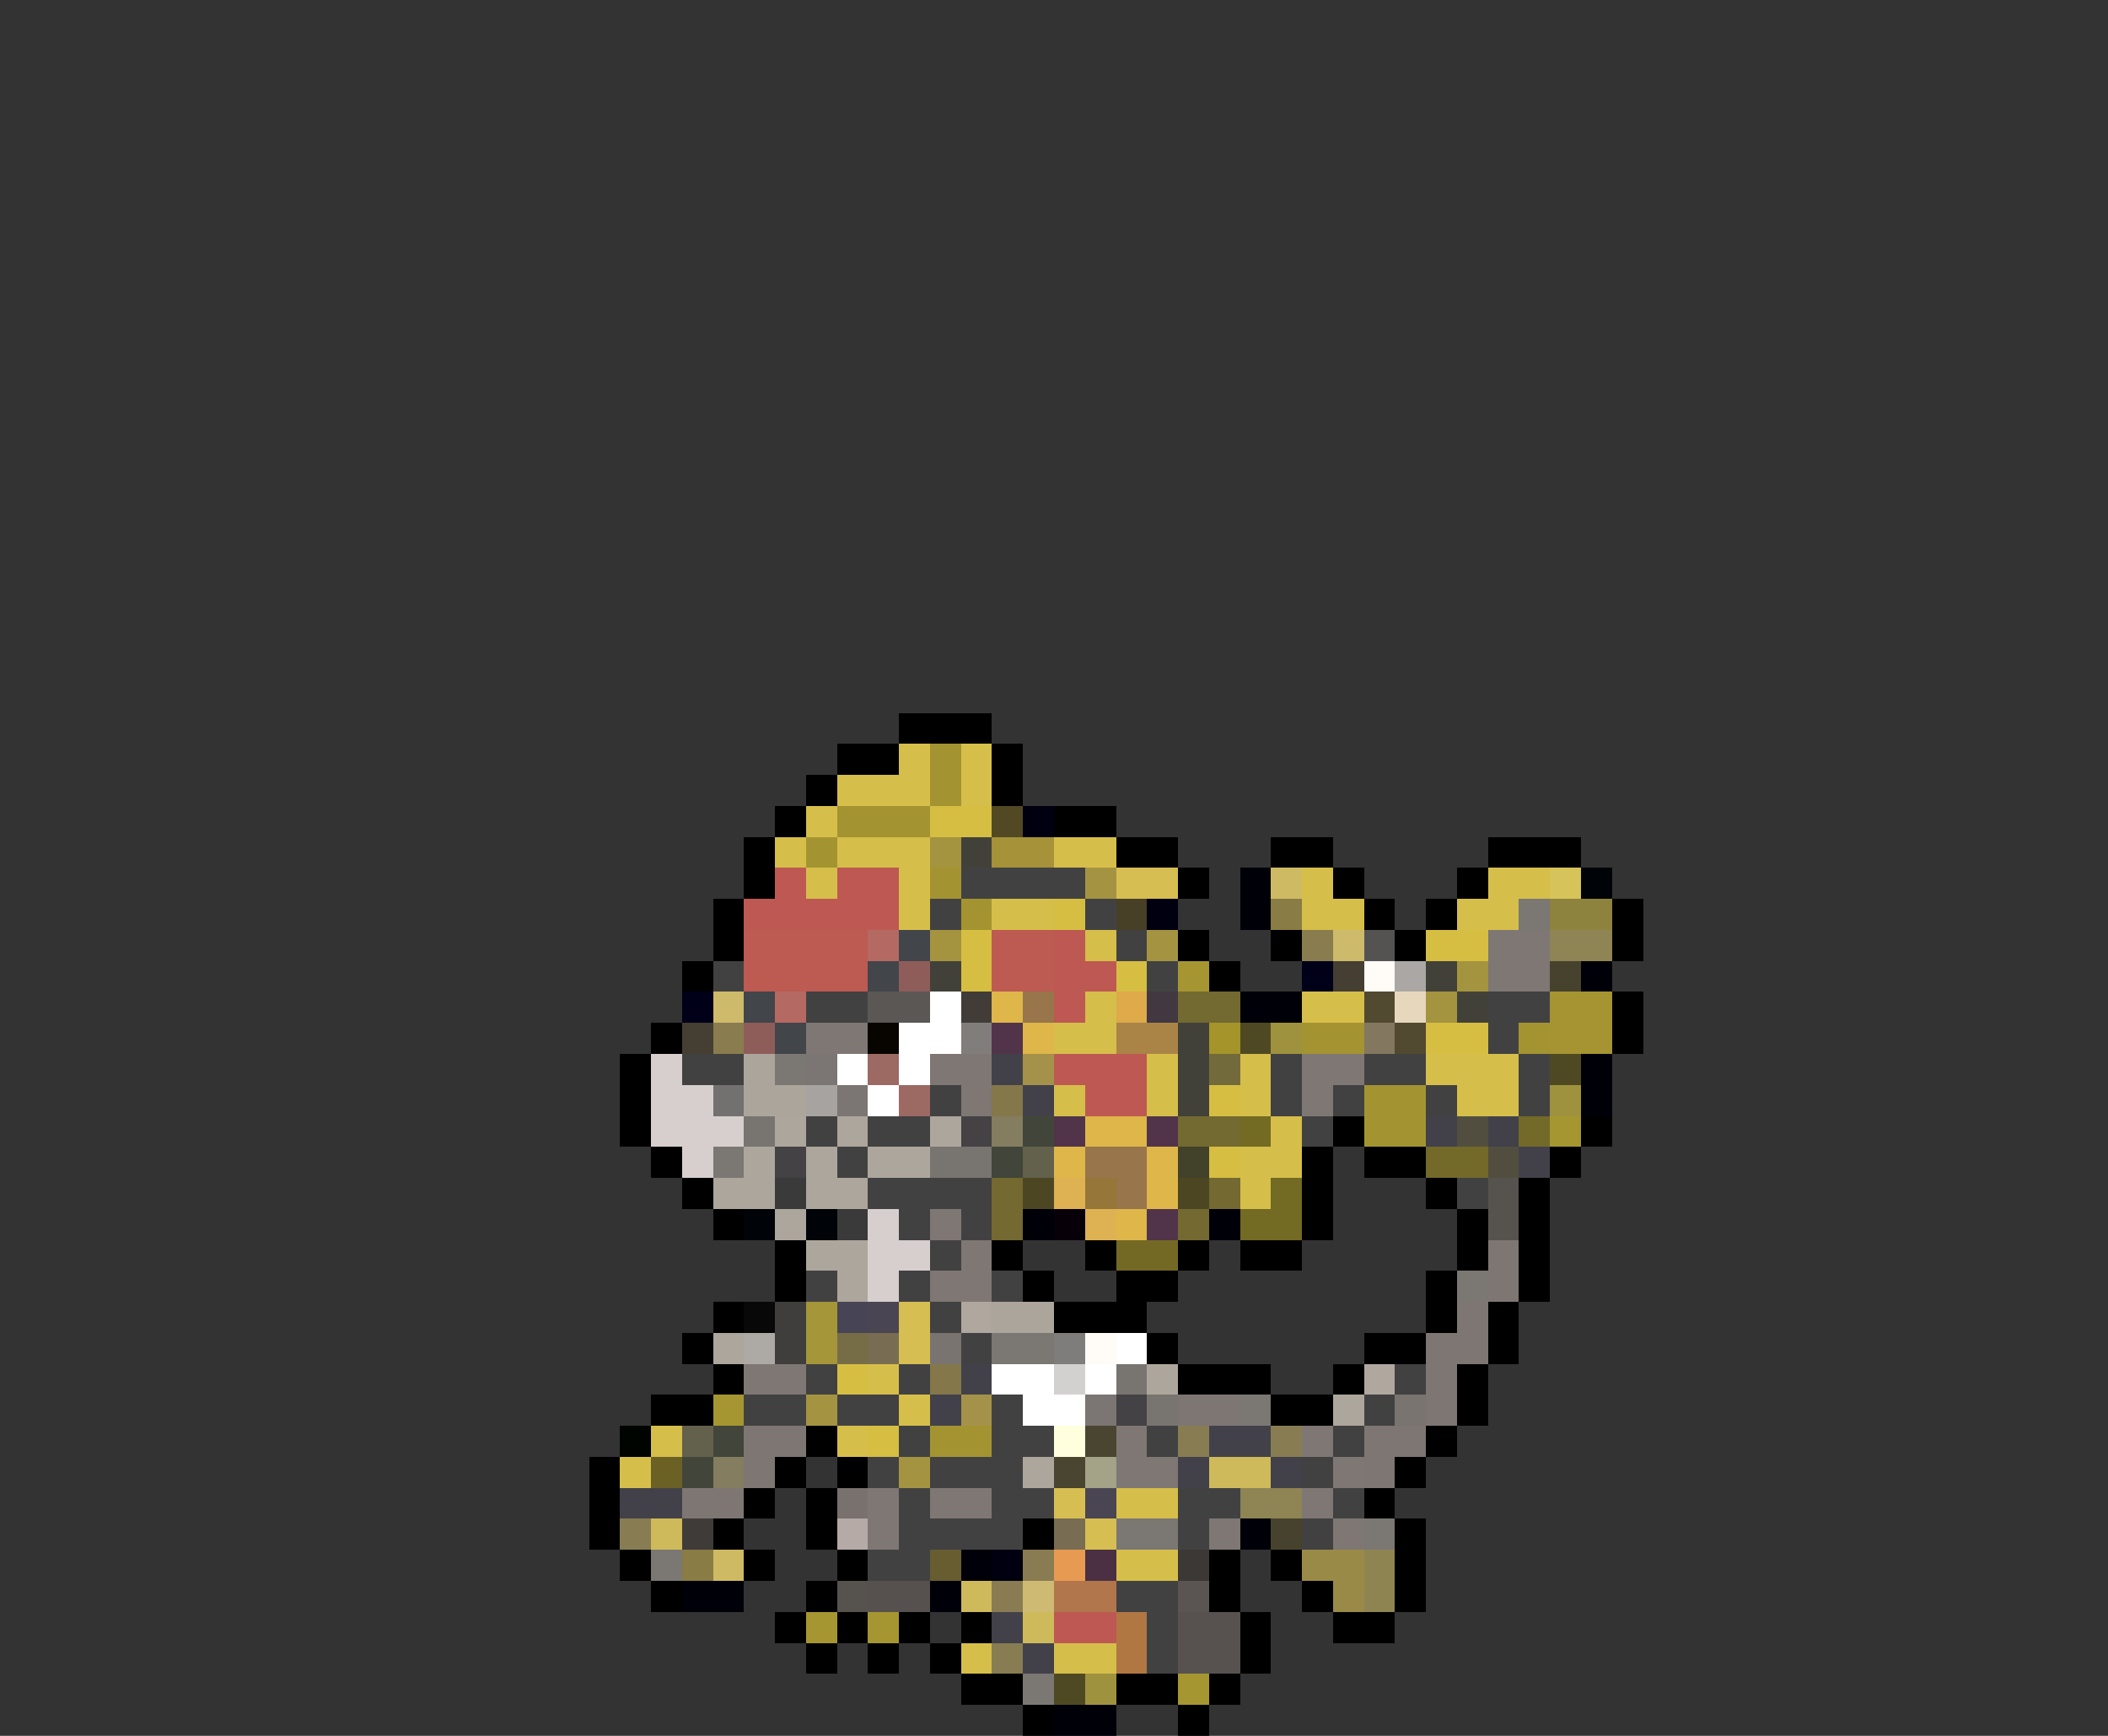 <svg xmlns="http://www.w3.org/2000/svg" viewBox="0 -0.5 68 56" shape-rendering="crispEdges">
<rect x="0" y="-0.5" width="68" height="56" fill="#333333" stroke="none"/>
<path stroke="#000000" d="M29 23h3M27 24h2M32 24h1M26 25h1M32 25h1M25 26h1M34 26h2M24 27h1M36 27h2M41 27h2M48 27h3M24 28h1M38 28h1M43 28h1M47 28h1M23 29h1M44 29h1M46 29h1M52 29h1M23 30h1M38 30h1M41 30h1M45 30h1M52 30h1M22 31h1M39 31h1M52 32h1M21 33h1M52 33h1M20 34h1M20 35h1M20 36h1M43 36h1M51 36h1M21 37h1M42 37h1M44 37h2M50 37h1M22 38h1M42 38h1M46 38h1M49 38h1M23 39h1M42 39h1M47 39h1M49 39h1M25 40h1M32 40h1M35 40h1M38 40h1M40 40h2M47 40h1M49 40h1M25 41h1M33 41h1M36 41h2M46 41h1M49 41h1M23 42h1M34 42h3M46 42h1M48 42h1M22 43h1M37 43h1M44 43h2M48 43h1M23 44h1M38 44h3M43 44h1M47 44h1M21 45h2M41 45h2M47 45h1M26 46h1M46 46h1M19 47h1M25 47h1M27 47h1M45 47h1M19 48h1M24 48h1M26 48h1M44 48h1M19 49h1M23 49h1M26 49h1M33 49h1M45 49h1M20 50h1M24 50h1M27 50h1M39 50h1M41 50h1M45 50h1M21 51h1M26 51h1M39 51h1M42 51h1M45 51h1M25 52h1M27 52h1M29 52h1M31 52h1M40 52h1M43 52h2M26 53h1M28 53h1M30 53h1M40 53h1M31 54h2M36 54h2M39 54h1M33 55h1M38 55h1" />
<path stroke="#d6be4a" d="M29 24h1M31 24h1M27 25h3M31 25h1M26 26h1M25 27h1M27 27h3M34 27h2M26 28h1M29 28h1M42 28h1M48 28h2M29 29h1M32 29h2M42 29h2M47 29h2M35 30h1M35 32h1M42 32h2M34 33h2M37 34h1M40 34h1M46 34h3M34 35h1M37 35h1M40 35h1M47 35h2M41 36h1M40 37h2M40 38h1M28 44h1M29 45h1M21 46h1M27 46h1M20 47h1M36 48h2M36 50h2M31 53h1M34 53h2" />
<path stroke="#a49331" d="M30 24h1M30 25h1M27 26h3M26 27h1M42 33h2" />
<path stroke="#d6be42" d="M30 26h2M34 29h1M31 30h1M46 30h2M31 31h1M36 31h1M46 33h2M39 35h1M39 37h1M27 44h1M28 46h1" />
<path stroke="#524924" d="M32 26h1" />
<path stroke="#000010" d="M33 26h1M37 29h1M32 50h1" />
<path stroke="#a4943f" d="M30 27h1M30 30h1M47 31h1M46 32h1" />
<path stroke="#424139" d="M31 27h1M30 31h1M46 31h1M47 32h1M38 33h1M38 34h1M38 35h1" />
<path stroke="#a59239" d="M32 27h2" />
<path stroke="#bd5952" d="M25 28h1M27 28h2M24 29h5M34 30h1M34 31h2M34 32h1M34 34h3M35 35h2M34 52h2" />
<path stroke="#a49431" d="M30 28h1M31 29h1M49 33h1M44 35h2M44 36h2M30 46h2" />
<path stroke="#424142" d="M31 28h4M30 29h1M35 29h1M36 30h1M23 31h1M37 31h1M26 32h2M48 32h2M48 33h1M22 34h2M41 34h1M44 34h2M49 34h1M30 35h1M41 35h1M43 35h1M46 35h1M49 35h1M26 36h1M28 36h2M42 36h1M27 37h1M28 38h4M47 38h1M29 39h1M31 39h1M30 40h1M26 41h1M29 41h1M32 41h1M30 42h1M31 43h1M26 44h1M29 44h1M45 44h1M24 45h2M27 45h2M32 45h1M44 45h1M29 46h1M32 46h2M37 46h1M43 46h1M28 47h1M30 47h3M42 47h1M29 48h1M32 48h2M38 48h2M43 48h1M29 49h4M38 49h1M42 49h1M28 50h2M36 51h2M37 52h1M37 53h1" />
<path stroke="#a49442" d="M35 28h1M37 30h1M26 45h1M29 47h1" />
<path stroke="#d6be52" d="M36 28h2M29 42h1M29 43h1M34 48h1M35 49h1" />
<path stroke="#000008" d="M40 28h1M40 29h1M51 31h1M40 32h2M51 34h1M51 35h1M33 39h1M39 39h1M40 49h1M31 50h1M22 51h2M30 51h1M34 55h2" />
<path stroke="#ceba63" d="M41 28h1M23 50h1" />
<path stroke="#d6c35a" d="M50 28h1" />
<path stroke="#000408" d="M51 28h1M24 39h1M26 39h1" />
<path stroke="#473f26" d="M36 29h1" />
<path stroke="#897c44" d="M41 29h1M22 50h1" />
<path stroke="#7b7773" d="M49 29h1M25 34h1M23 37h1M47 41h1M32 43h2M40 45h1M36 49h2M44 49h1M21 50h1M33 54h1" />
<path stroke="#8e833e" d="M50 29h2" />
<path stroke="#bd5a52" d="M24 30h4M32 30h2M24 31h4M32 31h2" />
<path stroke="#b56963" d="M28 30h1M25 32h1" />
<path stroke="#42454a" d="M29 30h1M28 31h1M24 32h1M25 33h1" />
<path stroke="#897c4f" d="M42 30h1M23 33h1" />
<path stroke="#ceba6b" d="M43 30h1M23 32h1" />
<path stroke="#555352" d="M44 30h1" />
<path stroke="#7e7773" d="M48 30h2M48 31h2M26 33h2M30 34h2M42 34h2M31 35h1M42 35h1M30 39h1M31 40h1M30 41h2M24 44h2M36 46h1M42 46h1M36 47h2M43 47h1M28 48h1M30 48h2M42 48h1M28 49h1M39 49h1M43 49h1" />
<path stroke="#8e8454" d="M50 30h2M40 48h2" />
<path stroke="#8e5d5a" d="M29 31h1M24 33h1" />
<path stroke="#a59631" d="M38 31h1M50 36h1M23 45h1M26 52h1M28 52h1M38 54h1" />
<path stroke="#000018" d="M42 31h1M22 32h1" />
<path stroke="#443e33" d="M43 31h1M22 33h1" />
<path stroke="#fffbf7" d="M44 31h1M35 43h1" />
<path stroke="#aaa7a4" d="M45 31h1" />
<path stroke="#47422e" d="M50 31h1M41 49h1" />
<path stroke="#5a5755" d="M28 32h2" />
<path stroke="#ffffff" d="M30 32h1M29 33h2M27 34h1M29 34h1M28 35h1M36 43h1M32 44h2M35 44h1M33 45h2" />
<path stroke="#423c39" d="M31 32h1" />
<path stroke="#deb64a" d="M32 32h1M33 33h1M35 36h2M34 37h1M37 37h1M37 38h1M36 39h1" />
<path stroke="#98754a" d="M33 32h1M35 37h2M36 38h1" />
<path stroke="#deaa4a" d="M36 32h1" />
<path stroke="#423842" d="M37 32h1" />
<path stroke="#736a31" d="M38 32h2M38 36h2" />
<path stroke="#524931" d="M44 32h1M45 33h1" />
<path stroke="#e7d7bd" d="M45 32h1" />
<path stroke="#a59431" d="M50 32h2M50 33h2" />
<path stroke="#080400" d="M28 33h1" />
<path stroke="#817d7b" d="M31 33h1" />
<path stroke="#52344a" d="M32 33h1M34 36h1M37 36h1M37 39h1" />
<path stroke="#aa8447" d="M36 33h2" />
<path stroke="#a49429" d="M39 33h1" />
<path stroke="#4f4923" d="M40 33h1M50 34h1M34 54h1" />
<path stroke="#9f923e" d="M41 33h1M50 35h1M35 54h1" />
<path stroke="#83785f" d="M44 33h1" />
<path stroke="#d6cfce" d="M21 34h1M21 35h2M21 36h3M22 37h1M28 39h1M28 40h2M28 41h1" />
<path stroke="#aca59c" d="M24 34h1M24 35h2M32 42h2" />
<path stroke="#7b7573" d="M26 34h1M27 35h1M35 45h1" />
<path stroke="#9c6963" d="M28 34h1M29 35h1" />
<path stroke="#42414a" d="M32 34h1M33 35h1M46 36h1M48 36h1M49 37h1M31 44h1M30 45h1M39 46h2M38 47h1M41 47h1M20 48h2M32 52h1M33 53h1" />
<path stroke="#a5924a" d="M33 34h1M31 45h1" />
<path stroke="#736a3c" d="M39 34h1" />
<path stroke="#737070" d="M23 35h1" />
<path stroke="#a7a3a1" d="M26 35h1" />
<path stroke="#84774a" d="M32 35h1M30 44h1" />
<path stroke="#787470" d="M24 36h1M30 37h2M36 44h1M37 45h1" />
<path stroke="#ada69c" d="M25 36h1M27 36h1M30 36h1M24 37h1M26 37h1M28 37h2M23 38h2M26 38h2M25 39h1M26 40h2M27 41h1M23 43h1M37 44h1M43 45h1M33 47h1" />
<path stroke="#444244" d="M31 36h1M25 37h1M36 45h1" />
<path stroke="#847d5f" d="M32 36h1M23 47h1" />
<path stroke="#424539" d="M33 36h1M32 37h1M23 46h1M22 47h1" />
<path stroke="#736a23" d="M40 36h1M41 38h1M40 39h2" />
<path stroke="#524e3f" d="M47 36h1M48 37h1" />
<path stroke="#736929" d="M49 36h1M46 37h2" />
<path stroke="#63614c" d="M33 37h1M22 46h1" />
<path stroke="#424129" d="M38 37h1" />
<path stroke="#393a39" d="M25 38h1M27 39h1" />
<path stroke="#736931" d="M32 38h1M39 38h1M32 39h1M38 39h1" />
<path stroke="#4c4623" d="M33 38h1M38 38h1" />
<path stroke="#deb252" d="M34 38h1M35 39h1" />
<path stroke="#967639" d="M35 38h1" />
<path stroke="#56534e" d="M48 38h1M48 39h1M27 51h1" />
<path stroke="#080008" d="M34 39h1" />
<path stroke="#736925" d="M36 40h2" />
<path stroke="#7e7673" d="M48 40h1M48 41h1M47 42h1M46 43h2M46 44h1M38 45h2M46 45h1M24 46h2M44 46h2M24 47h1M44 47h1M22 48h2" />
<path stroke="#080808" d="M24 42h1" />
<path stroke="#3f3e3c" d="M25 42h1M25 43h1" />
<path stroke="#a59639" d="M26 42h1M26 43h1" />
<path stroke="#474455" d="M27 42h1" />
<path stroke="#4a4552" d="M28 42h1M35 48h1" />
<path stroke="#b0a79f" d="M31 42h1M44 44h1" />
<path stroke="#adaaa5" d="M24 43h1" />
<path stroke="#766d47" d="M27 43h1" />
<path stroke="#786d52" d="M28 43h1M34 49h1" />
<path stroke="#797470" d="M30 43h1M45 45h1" />
<path stroke="#7f7d7b" d="M34 43h1" />
<path stroke="#d3d1d0" d="M34 44h1" />
<path stroke="#000400" d="M20 46h1" />
<path stroke="#ffffde" d="M34 46h1" />
<path stroke="#4a4531" d="M35 46h1M34 47h1" />
<path stroke="#887d52" d="M38 46h1M41 46h1M20 49h1M32 53h1" />
<path stroke="#6b6125" d="M21 47h1" />
<path stroke="#a4a287" d="M35 47h1" />
<path stroke="#ceba5a" d="M39 47h2M21 49h1M31 51h1M33 52h1" />
<path stroke="#78716e" d="M27 48h1" />
<path stroke="#3f3b39" d="M22 49h1" />
<path stroke="#b5aaa5" d="M27 49h1" />
<path stroke="#675d31" d="M30 50h1" />
<path stroke="#897c52" d="M33 50h1M32 51h1" />
<path stroke="#e79a52" d="M34 50h1" />
<path stroke="#4a3042" d="M35 50h1" />
<path stroke="#3c3836" d="M38 50h1" />
<path stroke="#9a8a47" d="M42 50h2M43 51h1" />
<path stroke="#8e8452" d="M44 50h1M44 51h1" />
<path stroke="#56514e" d="M28 51h2" />
<path stroke="#ceba73" d="M33 51h1" />
<path stroke="#b2764c" d="M34 51h2" />
<path stroke="#5a5552" d="M38 51h1" />
<path stroke="#b07742" d="M36 52h1M36 53h1" />
<path stroke="#57524f" d="M38 52h2M38 53h2" />
</svg>